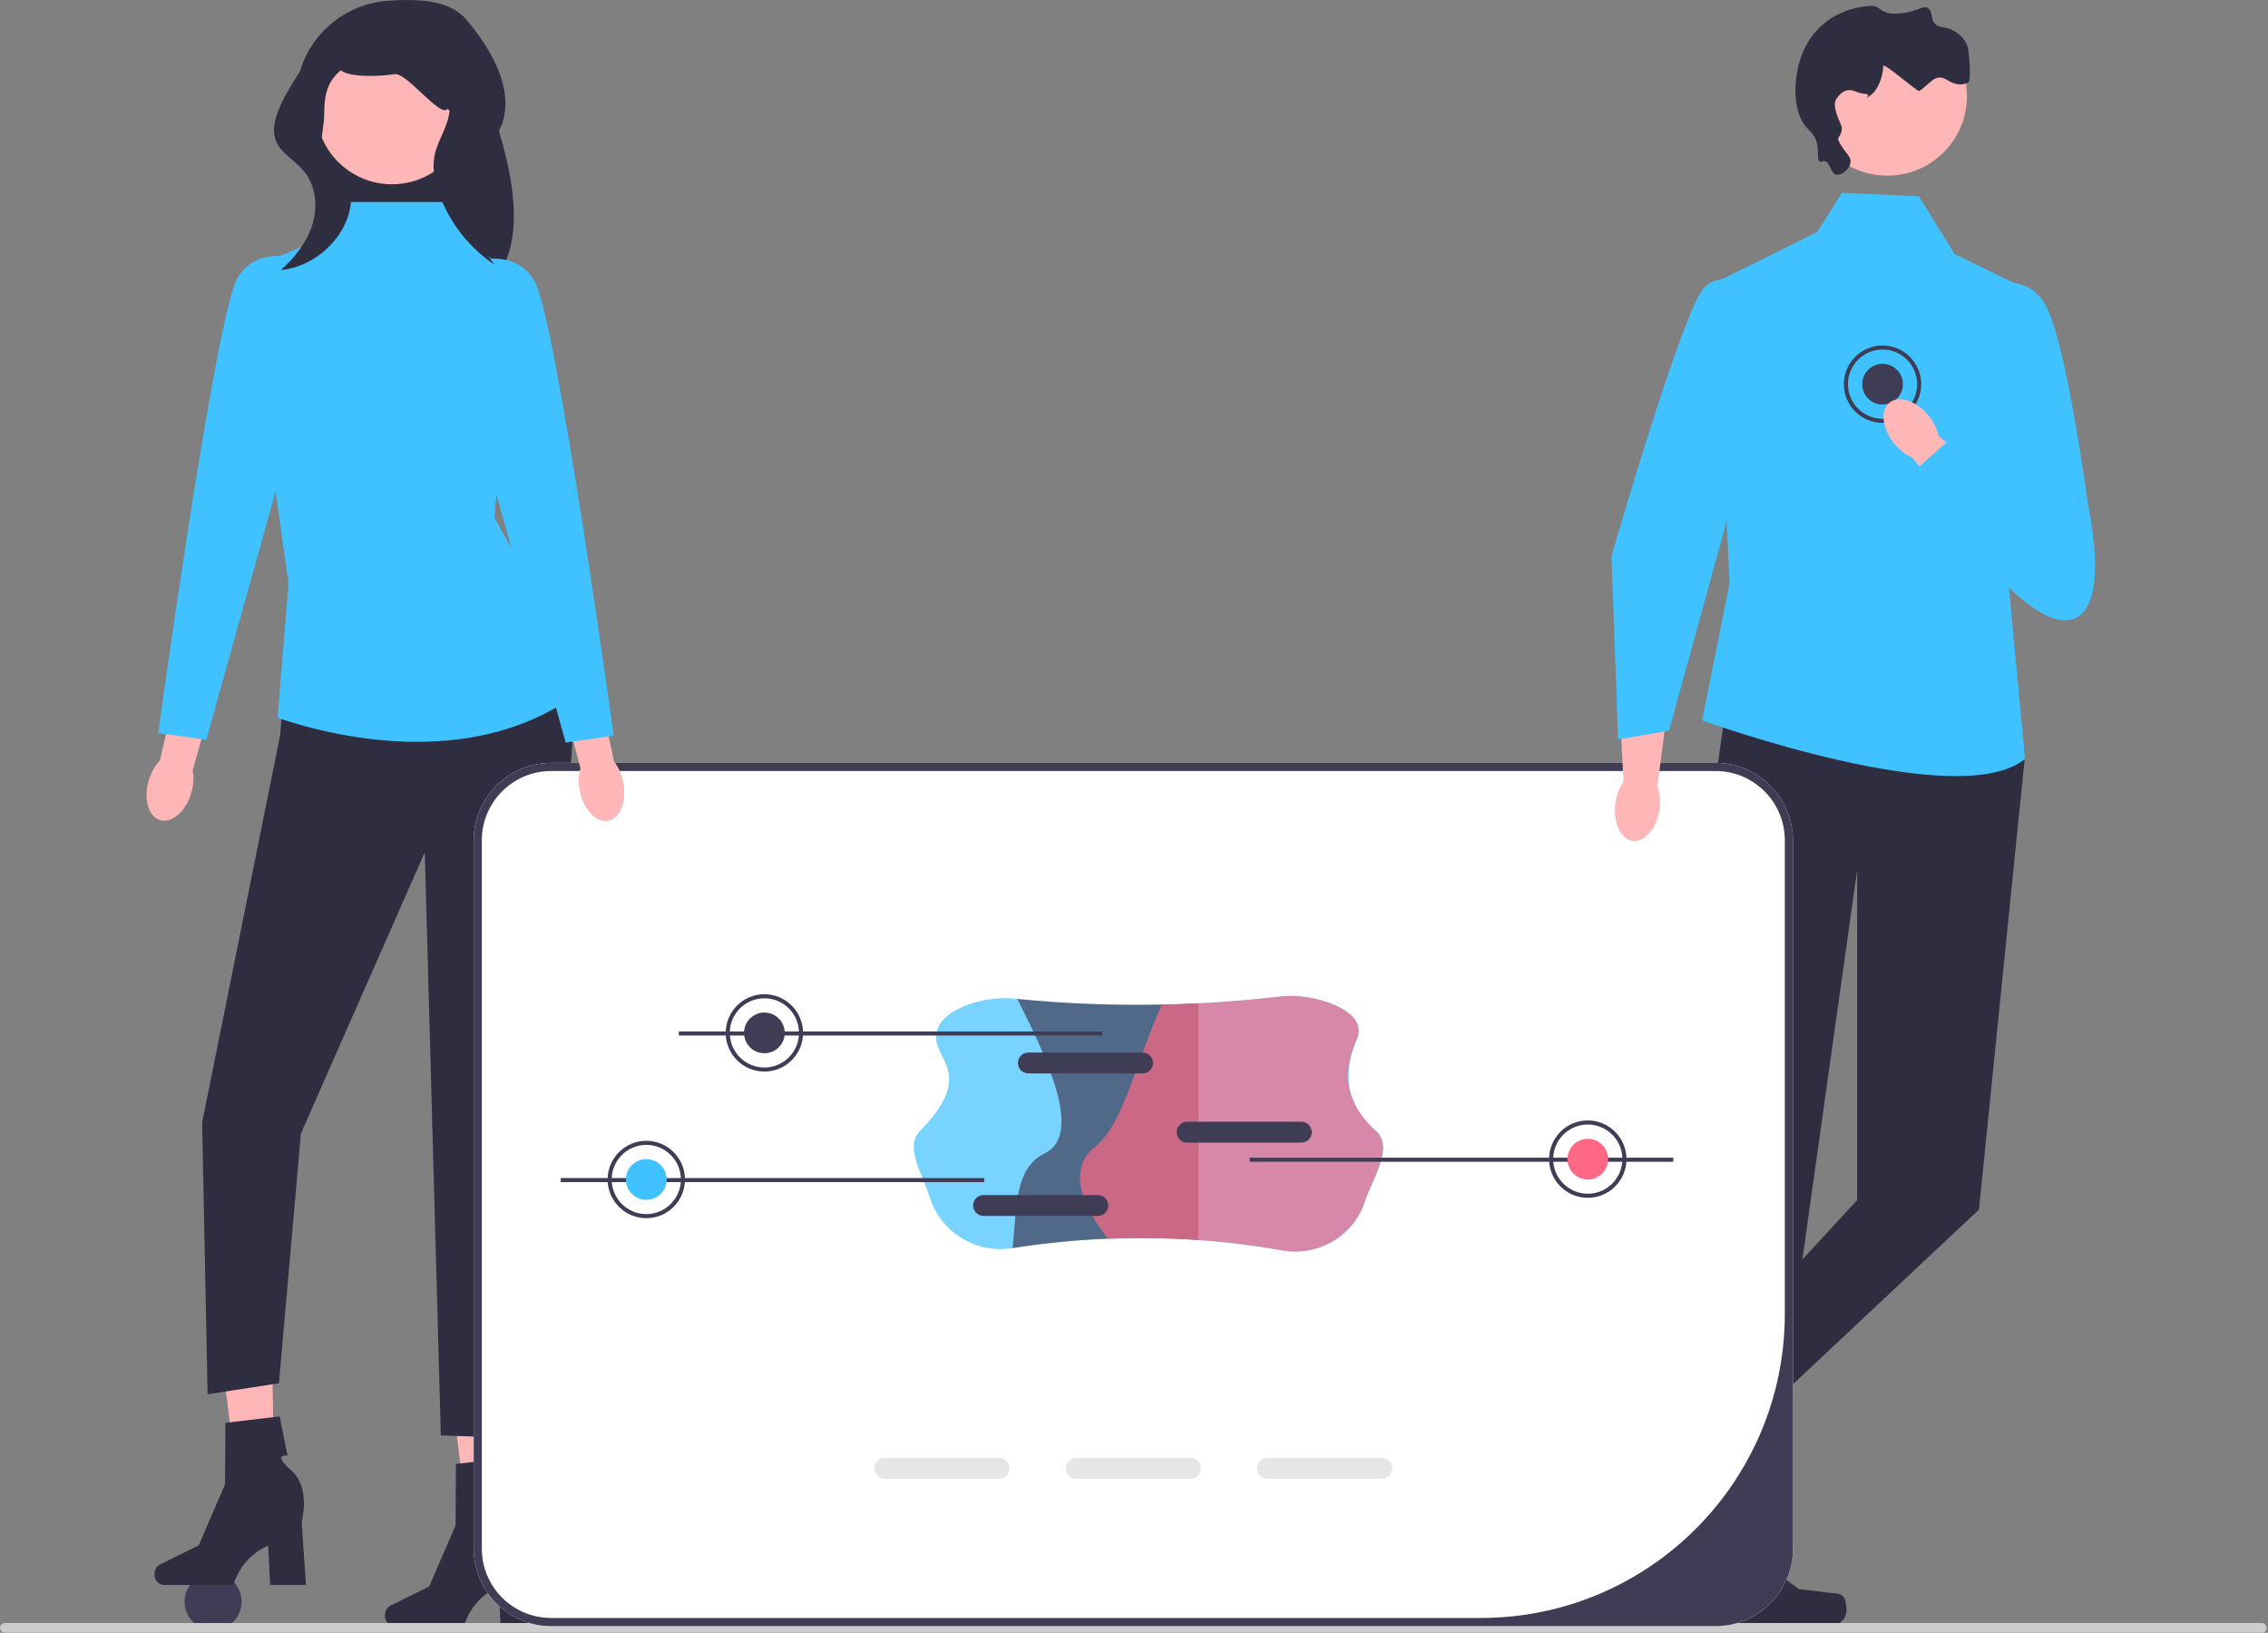 <svg width="557" height="401" viewBox="0 0 557 401" fill="none" xmlns="http://www.w3.org/2000/svg">
<rect x="0" y="0" width="557" height="401" fill="#808080" stroke="none"/>
<g clip-path="url(#clip0_82_160)">
<path d="M52.335 400.349C56.201 400.349 59.335 397.215 59.335 393.349C59.335 389.483 56.201 386.349 52.335 386.349C48.469 386.349 45.335 389.483 45.335 393.349C45.335 397.215 48.469 400.349 52.335 400.349Z" fill="#3F3D56"/>
<path d="M36.536 191.666C37.122 189.683 38.108 187.997 39.273 186.799L43.665 167.557L52.76 169.916L47.325 189.181C47.651 190.819 47.561 192.77 46.975 194.753C45.635 199.283 42.212 202.264 39.33 201.411C36.447 200.559 35.196 196.196 36.536 191.666Z" fill="#FFB6B6"/>
<path d="M124.072 378.759L115.464 378.962L110.666 340.291L123.369 339.991L124.072 378.759Z" fill="#FFB6B6"/>
<path d="M94.54 396.716C94.54 398.171 95.572 399.349 96.845 399.349H113.93C113.93 399.349 115.612 392.591 122.467 389.682L122.94 399.349H131.753L130.686 383.805C130.686 383.805 133.043 375.489 128.147 371.238C123.25 366.987 127.216 367.579 127.216 367.579L125.29 357.958L111.972 359.524L111.874 374.626L105.41 389.617L95.93 394.3C95.086 394.717 94.54 395.666 94.54 396.716Z" fill="#2F2E41"/>
<path d="M67.466 368.65L58.858 368.853L54.06 330.183L66.763 329.882L67.466 368.65Z" fill="#FFB6B6"/>
<path d="M37.934 386.608C37.934 388.062 38.966 389.241 40.239 389.241H57.325C57.325 389.241 59.006 382.483 65.861 379.574L66.334 389.241H75.148L74.08 373.697C74.08 373.697 76.438 365.381 71.541 361.13C66.645 356.879 70.611 357.471 70.611 357.471L68.684 347.85L55.366 349.416L55.268 364.518L48.805 379.509L39.325 384.192C38.481 384.608 37.934 385.558 37.934 386.608Z" fill="#2F2E41"/>
<path d="M121.406 70.498L90.408 75.888C88.272 70.423 73.934 33.34 73.049 27.988C70.747 14.075 81.12 1.248 95.183 0.199C108.671 -0.808 116.889 1.718 118.037 14.566C118.439 19.069 122.303 31.132 123.484 35.496C130 59.573 122.964 65.367 121.406 70.498Z" fill="#2F2E41"/>
<path d="M70.865 149.341L68.844 180.339L49.638 275.693L50.986 342.407L68.507 339.711L73.898 278.388L104.32 209.316L108.265 352.515L127.134 353.189L140.394 185.021C141.408 172.171 138.04 159.358 130.84 148.667L70.865 149.341Z" fill="#2F2E41"/>
<path d="M109.95 49.607H85.218L79.626 58.368L60.083 66.454L70.865 143.276L68.17 176.296C83.405 181.466 118.762 189.467 144.335 168.349L121.406 127.103L126.797 69.15L116.352 59.646L109.95 49.607Z" fill="#3FC2FF"/>
<path d="M75.245 64.096C75.245 64.096 63.789 59.379 58.398 68.139C55.465 72.906 49.937 105.612 45.507 134.437C41.796 158.581 38.856 180.002 38.856 180.002L50.649 181.687L63.823 134.527L73.898 98.463L75.245 64.096Z" fill="#3FC2FF"/>
<path d="M96.267 45.251C106.587 45.251 114.953 36.885 114.953 26.565C114.953 16.245 106.587 7.88 96.267 7.88C85.948 7.88 77.582 16.245 77.582 26.565C77.582 36.885 85.948 45.251 96.267 45.251Z" fill="#FFB6B6"/>
<path d="M397.601 376.965L406.892 382.063L430.976 348.653L417.264 341.13L397.601 376.965Z" fill="#FFB6B6"/>
<path d="M429.547 394.222C429.569 394.868 428.858 396.524 428.547 397.091C427.592 398.832 425.405 399.469 423.664 398.514L394.892 382.725C393.704 382.073 393.27 380.581 393.922 379.393L394.579 378.195C394.579 378.195 395.132 373.814 400.497 370.985C400.497 370.985 402.232 376.458 410.661 374.002L413.861 371.976L420.815 386.846L426.819 391.172C428.133 392.119 429.492 392.604 429.547 394.222Z" fill="#2F2E41"/>
<path d="M416.665 392.751L427.262 392.75L432.303 351.874L416.662 351.875L416.665 392.751Z" fill="#FFB6B6"/>
<path d="M452.973 392.51C453.303 393.066 453.477 394.86 453.477 395.506C453.477 397.492 451.866 399.103 449.88 399.103H417.061C415.706 399.103 414.607 398.004 414.607 396.649V395.283C414.607 395.283 412.984 391.176 416.326 386.114C416.326 386.114 420.481 390.078 426.688 383.87L428.519 380.554L441.77 390.245L449.114 391.149C450.721 391.347 452.146 391.118 452.973 392.51Z" fill="#2F2E41"/>
<path d="M424.426 169.862L420.032 200.523L414.318 367.982H434.396L456.098 213.664V294.725L410.274 344.396L424.803 354.504L486.016 297.061L497.205 186.709L488.444 170.536L424.426 169.862Z" fill="#2F2E41"/>
<path d="M471.26 48.205L452.335 47.349L446.327 56.966L421.335 69.349L424.763 143.222L418.024 176.916C418.024 176.916 481.162 199.827 497.335 186.349L492.824 138.505L496.335 70.349L480.021 62.357L471.26 48.205Z" fill="#3FC2FF"/>
<path d="M463.492 43.143C474.302 43.143 483.064 34.38 483.064 23.571C483.064 12.762 474.302 4 463.492 4C452.683 4 443.921 12.762 443.921 23.571C443.921 34.38 452.683 43.143 463.492 43.143Z" fill="#FFB6B6"/>
<path d="M448.021 39.561C449.443 39.7 449.523 42.45 450.874 42.864C452.109 43.242 454.265 41.622 454.477 39.861C454.646 38.458 453.458 37.986 451.775 35.057C450.785 33.335 452.392 33.797 452.335 31.349C452.318 30.62 449.635 26.189 451.024 24.247C451.484 23.604 452.135 22.693 453.276 22.295C454.993 21.696 455.915 22.922 458.081 23.046C460.151 23.164 456.742 25.124 459.141 23.587C461.594 22.016 462.525 17.935 462.511 16.175C462.496 14.364 462.093 17.778 462.511 16.175C462.721 15.366 470.933 22.593 471.335 22.349C473.921 20.778 475.221 17.833 478.01 19.544C481.036 21.401 482.406 20.66 483.401 20.218C484.218 19.854 483.545 12.911 483.304 11.785C482.642 8.687 479.215 7.239 478.95 7.131C477.178 6.411 476.529 6.937 475.497 6.08C474.031 4.863 474.864 3.408 473.695 2.176C472.407 0.819 470.895 3.304 465.335 3.349C461.761 3.378 461.618 1.315 459.732 1.426C458.168 1.518 452.976 1.823 448.322 5.479C443.283 9.437 441.95 14.906 441.565 16.59C440.667 20.523 440.3 27.535 443.667 31.303C444.475 32.207 445.71 33.162 446.22 35.057C446.794 37.193 446.129 39.349 446.97 39.711C447.323 39.863 447.499 39.51 448.021 39.561Z" fill="#2F2E41"/>
<path d="M0 399.778C0 400.438 0.53 400.968 1.19 400.968H555.48C556.14 400.968 556.67 400.438 556.67 399.778C556.67 399.118 556.14 398.588 555.48 398.588H1.19C0.53 398.588 0 399.118 0 399.778Z" fill="#CCCCCC"/>
<path d="M421.315 187.349H135.355C124.865 187.349 116.335 195.879 116.335 206.369V380.329C116.335 390.819 124.865 399.349 135.355 399.349H421.315C431.805 399.349 440.335 390.819 440.335 380.329V206.369C440.335 195.879 431.805 187.349 421.315 187.349Z" fill="white"/>
<path d="M421.315 187.349H135.355C124.865 187.349 116.335 195.879 116.335 206.369V380.329C116.335 390.819 124.865 399.349 135.355 399.349H421.315C431.805 399.349 440.335 390.819 440.335 380.329V206.369C440.335 195.879 431.805 187.349 421.315 187.349ZM438.335 322.653C438.335 363.907 404.892 397.349 363.639 397.349H135.355C125.955 397.349 118.335 389.729 118.335 380.329V206.369C118.335 196.969 125.955 189.349 135.355 189.349H421.315C430.715 189.349 438.335 196.969 438.335 206.369V322.653Z" fill="#3F3D56"/>
<path d="M142.395 194.221C141.993 192.192 142.083 190.241 142.558 188.64L137.512 169.559L146.662 167.423L150.796 187.009C151.845 188.308 152.672 190.078 153.073 192.106C153.991 196.74 152.344 200.97 149.396 201.554C146.447 202.137 143.313 198.854 142.395 194.221Z" fill="#FFB6B6"/>
<path d="M114.33 64.769C114.33 64.769 125.786 60.052 131.177 68.813C136.568 77.573 150.72 180.676 150.72 180.676L138.927 182.361L115.678 99.137L114.33 64.769Z" fill="#3FC2FF"/>
<path d="M396.743 197.26C397.019 195.195 397.736 193.362 398.706 191.988L396.504 147.285L413.24 145.05L407.044 193.102C407.618 194.683 407.828 196.639 407.551 198.704C406.92 203.423 403.988 206.925 401.003 206.526C398.019 206.127 396.111 201.979 396.743 197.26Z" fill="#FFB6B6"/>
<path d="M439.689 71.129C439.689 71.129 423.829 65.139 418.555 70.568C413.28 75.998 395.77 136.521 395.77 136.521L397.41 181.597L409.904 179.441L439.689 71.129Z" fill="#3FC2FF"/>
<path d="M245.365 358.036H217.305C215.895 358.036 214.745 359.186 214.745 360.596C214.745 362.016 215.895 363.166 217.305 363.166H245.365C246.775 363.166 247.925 362.016 247.925 360.596C247.925 359.186 246.775 358.036 245.365 358.036Z" fill="#E6E6E6"/>
<path d="M292.365 358.036H264.305C262.895 358.036 261.745 359.186 261.745 360.596C261.745 362.016 262.895 363.166 264.305 363.166H292.365C293.775 363.166 294.925 362.016 294.925 360.596C294.925 359.186 293.775 358.036 292.365 358.036Z" fill="#E6E6E6"/>
<path d="M339.365 358.036H311.305C309.895 358.036 308.745 359.186 308.745 360.596C308.745 362.016 309.895 363.166 311.305 363.166H339.365C340.775 363.166 341.925 362.016 341.925 360.596C341.925 359.186 340.775 358.036 339.365 358.036Z" fill="#E6E6E6"/>
<path d="M452.835 94.349C452.835 89.111 457.097 84.849 462.335 84.849C467.573 84.849 471.835 89.111 471.835 94.349C471.835 99.588 467.573 103.849 462.335 103.849C457.097 103.849 452.835 99.588 452.835 94.349ZM453.835 94.349C453.835 99.036 457.648 102.849 462.335 102.849C467.022 102.849 470.835 99.036 470.835 94.349C470.835 89.663 467.022 85.849 462.335 85.849C457.648 85.849 453.835 89.663 453.835 94.349Z" fill="#3F3D56"/>
<path d="M462.335 99.349C465.096 99.349 467.335 97.111 467.335 94.349C467.335 91.588 465.096 89.349 462.335 89.349C459.574 89.349 457.335 91.588 457.335 94.349C457.335 97.111 459.574 99.349 462.335 99.349Z" fill="#3F3D56"/>
<path d="M473.644 102.077C474.953 103.678 475.791 105.442 476.126 107.079L510.037 135.771L500.228 149.467L469.624 112.393C468.086 111.74 466.525 110.568 465.216 108.967C462.227 105.309 461.69 100.802 464.017 98.9C466.345 96.997 470.655 98.42 473.644 102.077Z" fill="#FFB6B6"/>
<path d="M487.096 70.78C487.096 70.78 496.531 66.063 501.922 74.15C507.313 82.236 512.799 124.042 512.799 124.042C512.799 124.042 519.443 152.993 506.639 152.319C493.835 151.646 470.335 115.484 470.335 115.484L479.335 107.484L480.358 97.735L487.096 70.78Z" fill="#3FC2FF"/>
<path d="M93.977 3.173C86.376 4.51 79.011 8.625 75.068 15.259C71.124 21.893 63.9 31.136 69.138 36.804C70.948 38.763 73.255 40.246 74.883 42.358C77.654 45.953 78.055 51.004 76.673 55.327C75.291 59.651 72.327 63.317 68.936 66.334C76.194 65.585 82.818 60.429 85.324 53.577C86.484 50.406 86.72 46.603 84.736 43.871C83.692 42.435 82.154 41.453 80.829 40.272C77.409 37.225 79.605 32.623 79.626 28.043C79.646 23.463 80.222 20.277 83.669 17.261C86.042 19.158 93.912 18.7 96.912 18.213C99.911 17.727 108.298 29.245 109.95 26.695C113.184 30.852 110.971 22.287 110.364 27.518C109.93 31.26 107.472 34.489 106.732 38.183C106.087 41.397 106.791 44.743 107.924 47.819C110.479 54.76 115.268 60.858 121.406 64.985C117.862 59.972 114.168 54.495 114.284 48.358C114.371 43.806 122.069 34.41 123.428 30.065C126.027 21.75 120.874 12.535 115.341 5.805C110.482 -0.105 101.089 1.722 93.641 3.471" fill="#2F2E41"/>
<path opacity="0.7" d="M337.929 277.751C342.474 281.739 336.969 289.621 335.194 295.076C332.429 303.576 323.702 308.632 314.9 307.077C308.083 305.872 301.222 305.02 294.319 304.531C286.959 304.011 279.559 303.901 272.099 304.201C264.349 304.511 256.549 305.281 248.679 306.511L248.547 306.531C239.516 307.937 230.86 302.512 228.25 293.752C226.74 288.683 222.044 281.729 225.929 277.751C237.92 265.473 231.548 261.369 230.138 256.419C227.927 248.66 240.789 244.412 248.816 245.23C249.15 245.264 249.485 245.298 249.819 245.331C261.669 246.501 273.519 246.961 285.369 246.711C288.349 246.661 291.339 246.551 294.319 246.401C301.079 246.068 307.834 245.505 314.591 244.709C322.442 243.785 336.219 247.941 333.229 255.259C330.149 262.8 329.81 270.626 337.929 277.751Z" fill="#3FC2FF"/>
<path opacity="0.7" d="M294.319 246.401V304.531C286.959 304.011 279.559 303.901 272.099 304.201C264.349 304.511 256.549 305.281 248.679 306.511C249.729 296.781 249.059 286.881 256.569 283.251C265.859 278.751 257.609 260.581 249.819 245.331C261.669 246.501 273.519 246.961 285.369 246.711C288.349 246.661 291.339 246.551 294.319 246.401Z" fill="#3F3D56"/>
<path opacity="0.7" d="M337.929 277.751C342.388 281.835 336.969 289.621 335.194 295.076C332.429 303.576 323.702 308.632 314.9 307.077C308.083 305.872 301.222 305.02 294.319 304.531C286.959 304.011 279.559 303.901 272.099 304.201C265.119 295.191 262.449 286.921 268.869 281.711C276.139 275.821 278.669 261.341 285.369 246.711C288.349 246.661 291.339 246.551 294.319 246.401C301.079 246.068 307.834 245.505 314.591 244.709C322.442 243.785 336.556 248.088 333.229 255.259C329.932 262.368 329.522 270.051 337.929 277.751Z" fill="#FF6884"/>
<path d="M269.609 293.485H241.549C240.139 293.485 238.989 294.635 238.989 296.045C238.989 297.465 240.139 298.615 241.549 298.615H269.609C271.019 298.615 272.169 297.465 272.169 296.045C272.169 294.635 271.019 293.485 269.609 293.485Z" fill="#3F3D56"/>
<path d="M319.609 275.485H291.549C290.139 275.485 288.989 276.635 288.989 278.045C288.989 279.465 290.139 280.615 291.549 280.615H319.609C321.019 280.615 322.169 279.465 322.169 278.045C322.169 276.635 321.019 275.485 319.609 275.485Z" fill="#3F3D56"/>
<path d="M280.609 258.485H252.549C251.139 258.485 249.989 259.635 249.989 261.045C249.989 262.465 251.139 263.615 252.549 263.615H280.609C282.019 263.615 283.169 262.465 283.169 261.045C283.169 259.635 282.019 258.485 280.609 258.485Z" fill="#3F3D56"/>
<path d="M241.725 289.311H137.716V290.311H241.725V289.311Z" fill="#3F3D56"/>
<path d="M158.725 299.164C153.487 299.164 149.225 294.903 149.225 289.664C149.225 284.426 153.487 280.164 158.725 280.164C163.964 280.164 168.225 284.426 168.225 289.664C168.225 294.903 163.964 299.164 158.725 299.164ZM158.725 281.164C154.038 281.164 150.225 284.978 150.225 289.664C150.225 294.351 154.038 298.164 158.725 298.164C163.412 298.164 167.225 294.351 167.225 289.664C167.225 284.978 163.412 281.164 158.725 281.164Z" fill="#3F3D56"/>
<path d="M158.725 294.664C161.487 294.664 163.725 292.426 163.725 289.664C163.725 286.903 161.487 284.664 158.725 284.664C155.964 284.664 153.725 286.903 153.725 289.664C153.725 292.426 155.964 294.664 158.725 294.664Z" fill="#3FC2FF"/>
<path d="M410.954 284.311H306.945V285.311H410.954V284.311Z" fill="#3F3D56"/>
<path d="M380.445 284.664C380.445 279.426 384.706 275.164 389.945 275.164C395.183 275.164 399.445 279.426 399.445 284.664C399.445 289.903 395.183 294.164 389.945 294.164C384.706 294.164 380.445 289.903 380.445 284.664ZM381.445 284.664C381.445 289.351 385.258 293.164 389.945 293.164C394.632 293.164 398.445 289.351 398.445 284.664C398.445 279.978 394.632 276.164 389.945 276.164C385.258 276.164 381.445 279.978 381.445 284.664Z" fill="#3F3D56"/>
<path d="M389.945 289.664C392.706 289.664 394.945 287.426 394.945 284.664C394.945 281.903 392.706 279.664 389.945 279.664C387.183 279.664 384.945 281.903 384.945 284.664C384.945 287.426 387.183 289.664 389.945 289.664Z" fill="#FF6884"/>
<path d="M270.725 253.311H166.716V254.311H270.725V253.311Z" fill="#3F3D56"/>
<path d="M187.725 263.164C182.487 263.164 178.225 258.903 178.225 253.664C178.225 248.426 182.487 244.164 187.725 244.164C192.964 244.164 197.225 248.426 197.225 253.664C197.225 258.903 192.964 263.164 187.725 263.164ZM187.725 245.164C183.038 245.164 179.225 248.978 179.225 253.664C179.225 258.351 183.038 262.164 187.725 262.164C192.412 262.164 196.225 258.351 196.225 253.664C196.225 248.978 192.412 245.164 187.725 245.164Z" fill="#3F3D56"/>
<path d="M187.725 258.664C190.487 258.664 192.725 256.426 192.725 253.664C192.725 250.903 190.487 248.664 187.725 248.664C184.964 248.664 182.725 250.903 182.725 253.664C182.725 256.426 184.964 258.664 187.725 258.664Z" fill="#3F3D56"/>
</g>
<defs>
<clipPath id="clip0_82_160">
<rect width="556.67" height="400.968" fill="white"/>
</clipPath>
</defs>
</svg>
